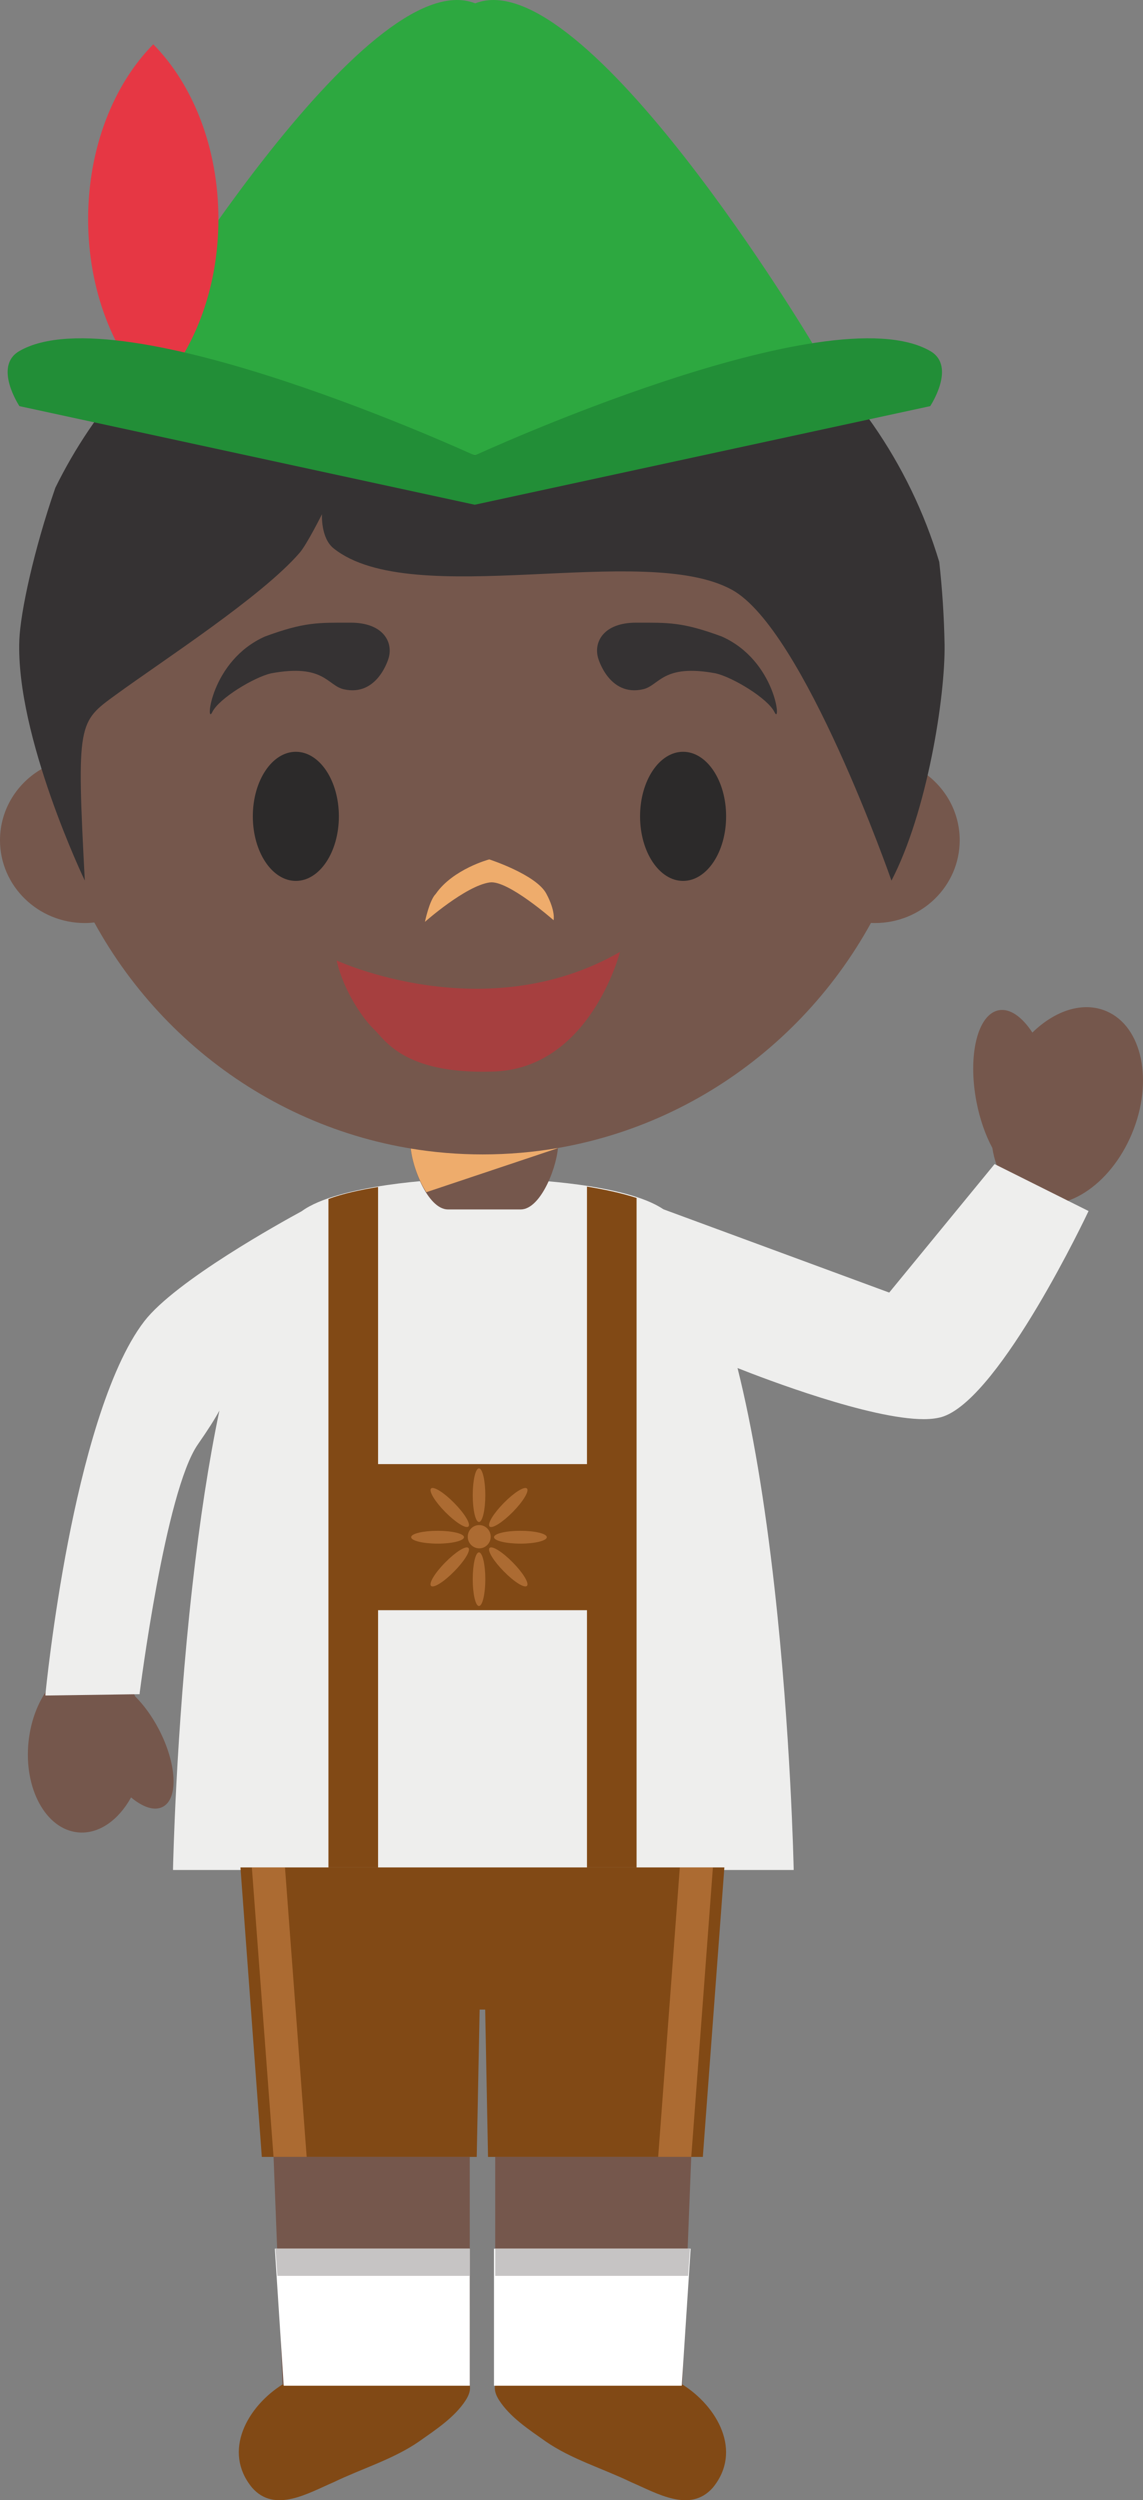 <svg version="1.1" xmlns="http://www.w3.org/2000/svg" xmlns:xlink="http://www.w3.org/1999/xlink" width="53.13" height="116.173" viewBox="0,0,53.13,116.173"><rect x="0" y="0" width="53.13" height="116.173" fill="#808080" stroke="none"/><g transform="translate(-213.248,-122.068)"><g data-paper-data="{&quot;isPaintingLayer&quot;:true}" fill-rule="evenodd" stroke="none" stroke-width="1" stroke-linecap="butt" stroke-linejoin="miter" stroke-miterlimit="10" stroke-dasharray="" stroke-dashoffset="0" style="mix-blend-mode: normal"><path d="M214.574,203.003c0.224,-2.163 1.61,-3.787 3.095,-3.627c0.799,0.085 1.46,0.668 1.87,1.525c0.39,0.387 0.77,0.905 1.09,1.514c0.835,1.6 0.921,3.213 0.193,3.604c-0.39,0.212 -0.932,0.026 -1.482,-0.433c-0.59,1.069 -1.518,1.726 -2.485,1.622c-1.486,-0.158 -2.505,-2.041 -2.281,-4.205M259.666,169.011c0.525,-0.102 1.092,0.304 1.57,1.036c1.055,-1.031 2.356,-1.46 3.446,-0.992c1.667,0.715 2.195,3.263 1.18,5.69c-1.014,2.426 -3.185,3.813 -4.85,3.099c-0.896,-0.385 -1.46,-1.298 -1.637,-2.437c-0.319,-0.59 -0.58,-1.328 -0.739,-2.148c-0.411,-2.152 0.05,-4.053 1.03,-4.248" data-paper-data="{&quot;origPos&quot;:null}" fill="#75574c"/><path d="M263.847,178.339l-0.013,0.028c-0.039,0.085 -4.026,8.522 -6.709,9.508c-0.237,0.087 -0.557,0.135 -0.937,0.135c-2.486,0 -7.357,-1.859 -8.657,-2.375c0,0.01 0.003,0.02 0.007,0.029c0.685,2.74 1.26,6.166 1.708,10.154c0.764,6.792 0.892,13.006 0.894,13.069v0.07h-28.849v-0.07c0.002,-0.063 0.129,-6.288 0.894,-13.08c0.347,-3.094 0.769,-5.841 1.262,-8.196c-0.213,0.395 -0.53,0.893 -1.001,1.571c-1.519,2.181 -2.693,11.463 -2.706,11.555l-0.001,0.052l-4.35,0.062h-0.03l0.003,-0.086c0.004,-0.035 0.327,-3.332 1.051,-7.062c0.667,-3.446 1.828,-8.018 3.543,-10.243c1.46,-1.89 6.403,-4.616 7.312,-5.11c1.732,-1.268 6.571,-1.48 6.789,-1.488l1.593,0.083h0.13l1.59,-0.075c0.217,0.009 4.921,0.173 6.715,1.388l10.496,3.87l4.898,-5.97z" fill="#eeeeed"/><path d="M256.107,157.908c1.055,0.691 1.751,1.866 1.751,3.202c0,2.126 -1.766,3.848 -3.944,3.848c-0.06,0 -0.121,-0.003 -0.181,-0.005c-3.53,6.416 -10.289,10.756 -18.045,10.756c-7.767,0 -14.532,-4.348 -18.057,-10.778c-0.145,0.017 -0.291,0.027 -0.44,0.027c-2.177,0 -3.943,-1.722 -3.943,-3.848c0,-1.434 0.805,-2.688 1.998,-3.348c-0.138,-0.981 -0.208,-1.985 -0.208,-3.005c0,-11.571 9.244,-20.951 20.65,-20.951c11.403,0 20.649,9.381 20.649,20.952c0.001,1.054 -0.076,2.107 -0.23,3.15" data-paper-data="{&quot;origPos&quot;:null}" fill="#75574c"/><path d="M229.229,154.096c-0.772,-0.174 -0.908,-1.201 -3.386,-0.74c-0.779,0.18 -2.417,1.156 -2.732,1.808c-0.316,0.652 -0.088,-2.392 2.457,-3.522c1.835,-0.675 2.457,-0.642 3.977,-0.642c1.52,0 1.987,0.907 1.766,1.65c0,0 -0.503,1.803 -2.082,1.446zM243.134,154.096c0.772,-0.174 0.908,-1.201 3.386,-0.74c0.779,0.18 2.417,1.156 2.732,1.808c0.316,0.652 0.087,-2.392 -2.457,-3.522c-1.835,-0.675 -2.457,-0.642 -3.977,-0.642c-1.52,0 -1.987,0.907 -1.766,1.65c0,0 0.503,1.803 2.082,1.446z" data-paper-data="{&quot;origPos&quot;:null}" fill="#353233"/><path d="M229,160c0,1.657 -0.895,3 -2,3c-1.105,0 -2,-1.343 -2,-3c0,-1.657 0.895,-3 2,-3c1.105,0 2,1.343 2,3M247,160c0,1.657 -0.895,3 -2,3c-1.105,0 -2,-1.343 -2,-3c0,-1.657 0.895,-3 2,-3c1.105,0 2,1.343 2,3" data-paper-data="{&quot;origPos&quot;:null}" fill="#2c2a2a"/><path d="M236.02,163.069c-1.125,0.153 -3.02,1.834 -3.02,1.834c0,0 0.207,-1.009 0.503,-1.299c0.8,-1.156 2.487,-1.604 2.487,-1.604c0,0 2.173,0.703 2.65,1.588c0.443,0.824 0.34,1.238 0.34,1.238c0,0 -2.121,-1.871 -2.96,-1.756z" fill="#eeac6c"/><path d="M228.895,166.696c0,0 6.897,3.208 13.172,-0.397c0,0 -1.39,5.47 -5.95,5.561c-4.115,0.122 -4.984,-1.492 -5.477,-1.956c-0.492,-0.463 -1.42,-1.772 -1.745,-3.208" data-paper-data="{&quot;origPos&quot;:null}" fill="#a63f3f"/><path d="M257.155,152.027c0.031,2.461 -0.817,7.786 -2.469,10.959c0,0 -4.062,-11.663 -7.407,-13.509c-4.09,-2.257 -14.87,0.996 -18.525,-1.93c-0.607,-0.485 -0.539,-1.586 -0.539,-1.586c0,0 -0.7,1.401 -1.038,1.792c-1.77,2.045 -6.362,5.006 -8.54,6.595c-1.753,1.276 -1.833,1.263 -1.447,8.638c0,0 -3.22,-6.711 -3.043,-11.188c0.053,-1.292 0.667,-4.155 1.673,-7.065c3.634,-7.399 11.163,-12.482 19.867,-12.482c9.996,0 18.448,6.706 21.22,15.926c0.142,1.279 0.225,2.564 0.248,3.85" data-paper-data="{&quot;origPos&quot;:null}" fill="#353233"/><path d="M234.074,178.266c-0.965,0 -1.747,-2.101 -1.747,-3.061h6.867c0,0.959 -0.78,3.061 -1.747,3.061h-3.373" data-paper-data="{&quot;origPos&quot;:null}" fill="#75574c"/><path d="M233.065,177.464c-0.39,-0.597 -0.659,-1.428 -0.722,-2.028c1.088,0.179 2.203,0.273 3.345,0.273c1.171,-0.001 2.339,-0.1 3.493,-0.297l-0.01,0.009l-6.106,2.043" fill="#eeac6c"/><path d="M246.919,208.838l-1.001,13.452h-9.985l-0.132,-6.847h-0.258l-0.135,6.847h-9.99l-0.993,-13.452h14.148z" fill="#814915"/><path d="M227.503,222.29h-1.54l-1.008,-13.452h1.54zM243.842,222.29h1.538l1.006,-13.452h-1.538z" fill="#ac6b32"/><path d="M226.384,232.86c-1.63,1.022 -2.815,3.103 -1.417,4.8c1.053,1.2 2.608,0.25 3.789,-0.255c1.303,-0.63 2.791,-1.073 3.971,-1.893c0.765,-0.541 1.66,-1.12 2.174,-1.925c0.159,-0.251 0.234,-0.487 0.178,-0.727zM244.961,232.86c1.63,1.022 2.815,3.103 1.42,4.8c-1.058,1.2 -2.609,0.25 -3.791,-0.255c-1.303,-0.63 -2.792,-1.073 -3.974,-1.893c-0.763,-0.541 -1.659,-1.12 -2.173,-1.925c-0.158,-0.251 -0.233,-0.487 -0.177,-0.727z" fill="#814915"/><path d="M235.084,232.86h-8.706l-0.414,-10.57h9.12zM244.965,232.86h-8.697v-10.57h9.111z" data-paper-data="{&quot;origPos&quot;:null}" fill="#75574c"/><path d="M235.084,232.921h-8.648l-0.413,-6.367h9.06z" fill="#ffffff"/><path d="M226.05,226.554h9.033v1.263h-8.941z" data-paper-data="{&quot;origPos&quot;:null}" fill="#c6c4c4"/><path d="M236.21,226.554h9.142l-0.415,6.367h-8.727z" fill="#ffffff"/><path d="M245.233,227.817h-8.965v-1.263h9.055z" fill="#c6c4c4"/><path d="M240.532,177.204c0.766,0.126 1.598,0.297 2.306,0.528v31.107h-2.306v-11.953h-9.71v11.953h-2.307v-31.058c0.651,-0.245 1.477,-0.424 2.307,-0.558v12.875h9.71v-12.894" fill="#814915"/><path d="M236.058,193.473c0,0.297 -0.24,0.54 -0.535,0.54c-0.142,-0.001 -0.278,-0.059 -0.378,-0.16c-0.1,-0.101 -0.155,-0.238 -0.154,-0.38c0,-0.3 0.237,-0.542 0.532,-0.542c0.296,0 0.535,0.243 0.535,0.542M235.807,191.542c0,0.688 -0.133,1.247 -0.295,1.247c-0.161,0 -0.29,-0.559 -0.29,-1.247c0,-0.686 0.129,-1.246 0.29,-1.246c0.162,0 0.295,0.56 0.295,1.246M235.807,195.447c0,0.686 -0.133,1.245 -0.295,1.245c-0.161,0 -0.29,-0.559 -0.29,-1.245c0,-0.688 0.129,-1.248 0.29,-1.248c0.162,0 0.295,0.56 0.295,1.248M237.438,193.793c-0.677,0 -1.228,-0.135 -1.228,-0.3c0,-0.163 0.551,-0.296 1.228,-0.296c0.676,0 1.227,0.133 1.227,0.297c0,0.164 -0.551,0.3 -1.227,0.3M233.59,193.793c-0.678,0 -1.23,-0.135 -1.23,-0.3c0,-0.163 0.552,-0.296 1.23,-0.296c0.677,0 1.226,0.133 1.226,0.297c0,0.164 -0.55,0.3 -1.226,0.3M237.082,192.325c-0.48,0.487 -0.963,0.787 -1.077,0.673c-0.116,-0.118 0.181,-0.608 0.661,-1.093c0.478,-0.49 0.96,-0.789 1.077,-0.673c0.114,0.118 -0.18,0.606 -0.661,1.093M234.36,195.084c-0.48,0.49 -0.96,0.789 -1.077,0.673c-0.114,-0.116 0.181,-0.607 0.662,-1.09c0.48,-0.49 0.962,-0.791 1.079,-0.673c0.112,0.116 -0.181,0.603 -0.664,1.09M234.36,191.904c0.483,0.488 0.776,0.975 0.664,1.093c-0.117,0.116 -0.599,-0.186 -1.08,-0.673c-0.48,-0.485 -0.775,-0.975 -0.66,-1.093c0.116,-0.113 0.596,0.184 1.076,0.673M237.082,194.666c0.48,0.485 0.775,0.974 0.661,1.09c-0.116,0.118 -0.599,-0.183 -1.077,-0.673c-0.48,-0.485 -0.777,-0.974 -0.661,-1.09c0.114,-0.116 0.597,0.183 1.077,0.673" fill="#ac6b32"/><path d="M235.322,143.231v-0.002v0.002v-0.004l-15.7,-5.214c0,0 10.649,-17.777 15.716,-15.79c5.067,-1.987 15.67,15.79 15.67,15.79l-15.686,5.214z" fill="#2da840"/><path d="M217.344,132.252c0,-3.32 1.189,-6.265 3.028,-8.125c1.839,1.86 3.029,4.805 3.029,8.125c0,3.317 -1.189,6.264 -3.029,8.124c-1.839,-1.86 -3.028,-4.807 -3.028,-8.124" fill="#e63744"/><path d="M256.497,138.384c1.216,0.711 -0.01,2.555 -0.01,2.555l-21.172,4.582l-21.164,-4.582c0,0 -1.227,-1.845 -0.01,-2.555c4.705,-2.74 21.175,4.847 21.175,4.847c0,0 16.472,-7.587 21.18,-4.847" fill="#228e37"/></g></g></svg>